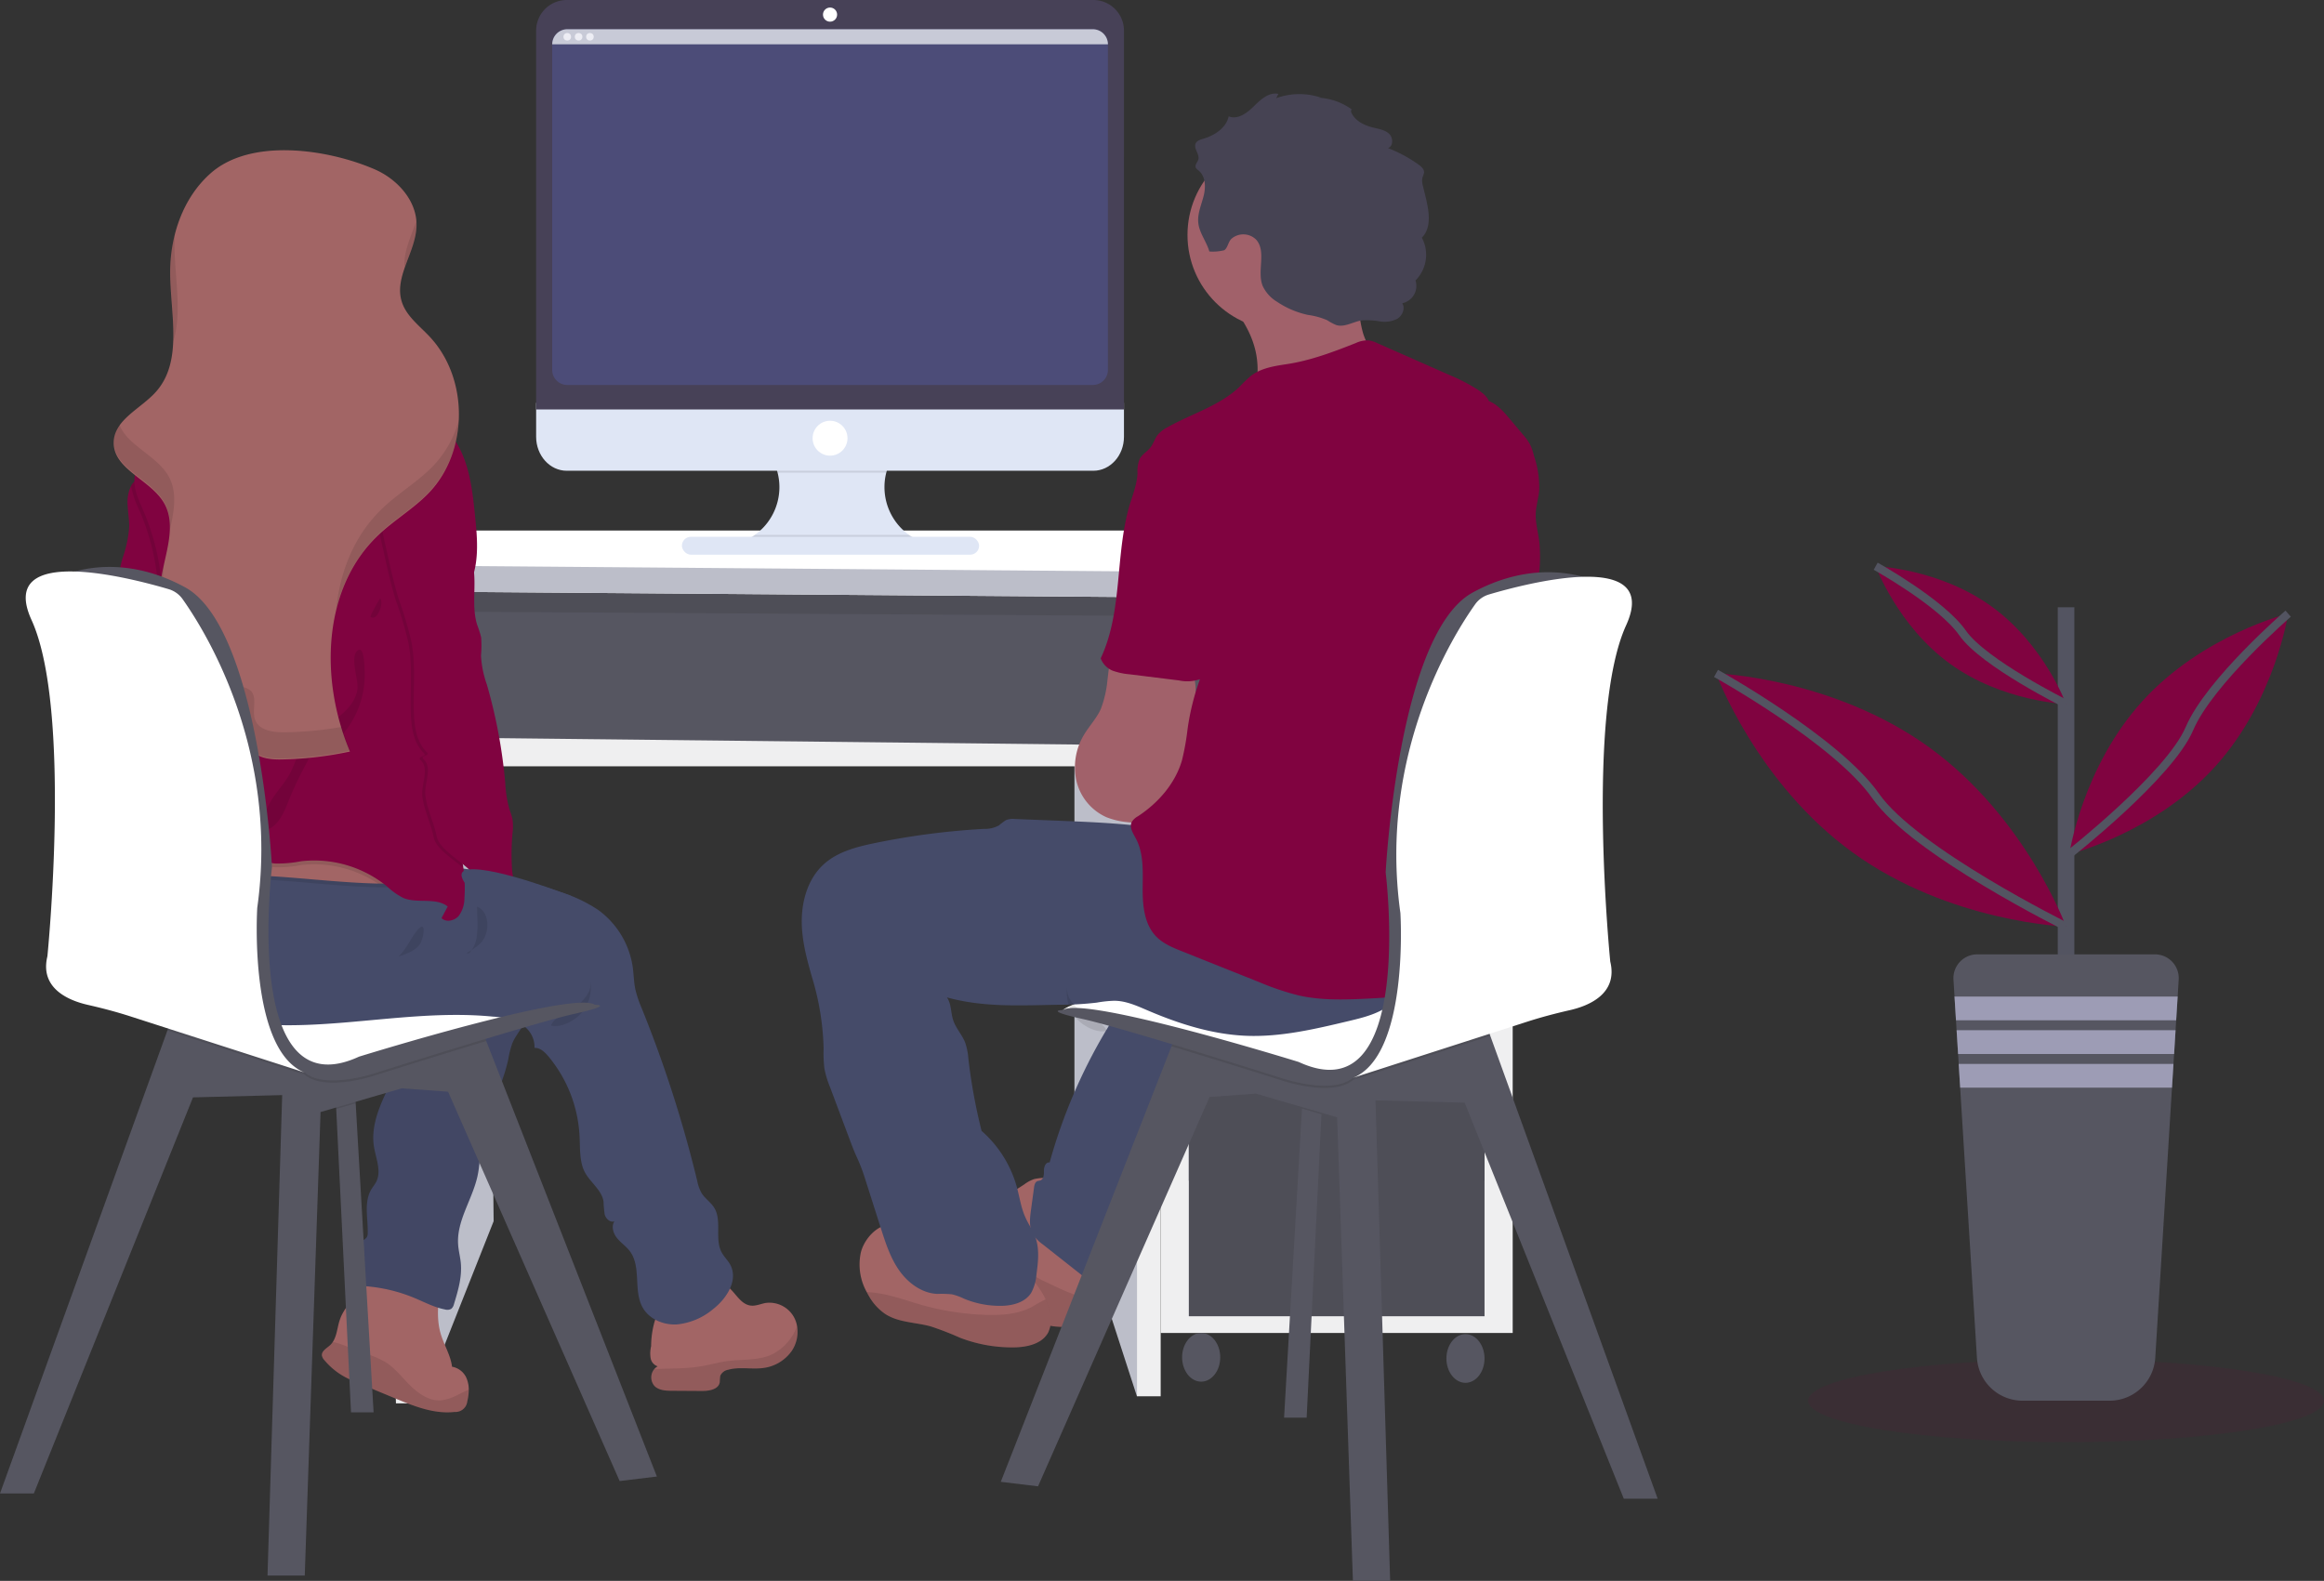<svg xmlns="http://www.w3.org/2000/svg" xmlns:xlink="http://www.w3.org/1999/xlink" width="572.067" height="389.201" viewBox="0 0 572.067 389.201"><rect x="0" y="0" width="572.067" height="389.201" fill="#333333" stroke="none"/><defs><style>.a{fill:#565661;}.b,.k,.n{opacity:0.1;}.c{fill:#bcbec9;}.d{fill:#efeff0;}.e{fill:#fff;}.f{fill:url(#a);}.g{fill:#a26565;}.h{fill:#454b69;}.i{opacity:0.05;}.j,.n{fill:#800340;}.l{fill:#a1616a;}.m{fill:#464353;}.o{fill:#535461;}.p{fill:#9d9cb5;}.q{fill:none;stroke:#535461;stroke-miterlimit:10;stroke-width:2px;}.r{fill:#dfe6f5;}.s{fill:#474157;}.t{fill:#4c4c78;}.u{fill:#c8cad7;}.v{fill:#ededf4;}</style><linearGradient id="a" x1="-0.03" y1="0.503" x2="0.97" y2="0.503" gradientUnits="objectBoundingBox"><stop offset="0" stop-color="gray" stop-opacity="0.251"/><stop offset="0.54" stop-color="gray" stop-opacity="0.122"/><stop offset="1" stop-color="gray" stop-opacity="0.102"/></linearGradient></defs><g transform="translate(-103.508 -69.57)"><rect class="a" width="184.671" height="42.762" transform="translate(201.626 211.896)"/><rect class="b" width="184.671" height="42.762" transform="translate(201.626 211.896)"/><path class="c" d="M384.37,427.03l1.3,114.159L367.9,586.029l-1.375-159Z" transform="translate(-160.649 -170.965)"/><path class="a" d="M362.99,371.84l179.8,1.082V404.77H362.99Z" transform="translate(-159.416 -151.734)"/><path class="c" d="M615.33,427.03l15.383,2.17V584.3l-15.383-47.44Z" transform="translate(-247.342 -170.965)"/><rect class="d" width="86.651" height="184.13" transform="translate(389.216 213.61)"/><rect class="a" width="72.785" height="141.538" transform="translate(396.148 218.724)"/><rect class="b" width="72.785" height="141.538" transform="translate(396.148 218.724)"/><rect class="a" width="72.785" height="31.412" transform="translate(396.148 221.624)"/><rect class="a" width="72.785" height="66.719" transform="translate(396.148 256.065)"/><rect class="a" width="72.785" height="66.719" transform="translate(396.148 326.902)"/><rect class="b" width="72.785" height="66.719" transform="translate(396.148 326.902)"/><ellipse class="a" cx="4.691" cy="5.994" rx="4.691" ry="5.994" transform="translate(394.493 397.74)"/><ellipse class="a" cx="4.691" cy="5.994" rx="4.691" ry="5.994" transform="translate(459.551 398.026)"/><path class="d" d="M356.334,564.179h6.281L360.889,364.32H351.35Z" transform="translate(-155.36 -149.114)"/><path class="d" d="M638.94,361.87V561.592h5.844V363.466Z" transform="translate(-255.569 -148.26)"/><path class="d" d="M366.46,419.38v7.154H544v-5.2Z" transform="translate(-160.625 -168.299)"/><path class="e" d="M372.651,341.26H597.725l32.708,10.829v6.281L349.69,356.207v-6.392Z" transform="translate(-154.782 -141.079)"/><path class="c" d="M349.69,354.39l280.743,2.274v6.281L349.69,360.782Z" transform="translate(-154.782 -145.654)"/><path class="f" d="M422.913,548.961l-1.3-.2V548.6c-.039-.306-.085-.606-.13-.912.534.423,1.042.847,1.512,1.271Z" transform="translate(-202.575 -265.738)"/><path class="g" d="M375.257,703.416c.847-.2,1.707-.358,2.567-.476a30.9,30.9,0,0,1,17.344,2.554c-.547,4.026-1.088,8.19.072,12.08.808,2.737,2.43,5.212,2.776,8.066a4.757,4.757,0,0,1,3.746,3.31,7.2,7.2,0,0,1,.371,2.319,12.38,12.38,0,0,1-.365,2.893,2.919,2.919,0,0,1-3.127,2.606c-5.043.573-9.988-1.414-14.68-3.362l-9.122-3.792c-1.069-.443-2.144-.893-3.167-1.44a17.35,17.35,0,0,1-5.076-4.15,2.313,2.313,0,0,1-.606-1.095c-.169-1.147,1.173-1.831,2.026-2.606a4.062,4.062,0,0,0,.652-.795c1.01-1.525,1.108-3.629,1.714-5.427,1.433-4.268,5.864-7.017,7.428-11.181.085-.228.163-.456.228-.691" transform="translate(-183.235 -319.587)"/><path class="b" d="M402.134,740.521a12.38,12.38,0,0,1-.365,2.893,2.919,2.919,0,0,1-3.127,2.606c-5.043.573-9.988-1.414-14.68-3.362l-9.122-3.792c-1.069-.443-2.144-.893-3.167-1.44a17.35,17.35,0,0,1-5.076-4.15,2.312,2.312,0,0,1-.606-1.095c-.169-1.147,1.173-1.831,2.026-2.606a4.063,4.063,0,0,0,.652-.8c2.515.541,5.636,2.124,7.558,2.737a22.957,22.957,0,0,1,5.5,2.3c2.4,1.538,4.124,3.909,6.157,5.864s4.659,3.734,7.493,3.492a12.386,12.386,0,0,0,4.261-1.473Z" transform="translate(-183.235 -328.838)"/><path class="h" d="M395.611,601.276a3.017,3.017,0,0,1-1.108,3.258c-.854.528-1.955.456-2.8,1.029-1.049.736-1.2,2.2-1.381,3.46-.652,4.346-2.808,8.288-4.652,12.282s-3.4,8.353-2.723,12.692c.463,2.945,1.909,6.086.554,8.737-.332.652-.827,1.231-1.205,1.863-1.857,3.1-.8,7.03-.873,10.64a2.1,2.1,0,0,1-.254,1.153,3.186,3.186,0,0,1-1.03.795,5.46,5.46,0,0,0-2.222,4.19,16.007,16.007,0,0,0,.586,4.861,2.893,2.893,0,0,0,.8,1.694,3,3,0,0,0,1.753.5,38.99,38.99,0,0,1,11.9,2.893c2.469,1.029,4.867,2.319,7.493,2.815a1.954,1.954,0,0,0,1.538-.163,2.117,2.117,0,0,0,.652-1.127c1.01-3.323,2.033-6.75,1.688-10.2-.15-1.485-.547-2.939-.652-4.424-.456-5.864,3.512-11.155,4.769-16.94.567-2.606.567-5.3.971-7.936,1.095-7.213,5.069-13.683,6.6-20.817a22.633,22.633,0,0,1,.99-3.909c1.14-2.763,3.779-5,3.838-7.995a3.115,3.115,0,0,0-.5-1.863,4.221,4.221,0,0,0-2.326-1.3,79.416,79.416,0,0,0-10.783-2.176,20.425,20.425,0,0,0-5.069-.352,14.92,14.92,0,0,0-6.2,2.189C393.448,598.663,395.064,599.035,395.611,601.276Z" transform="translate(-187.392 -282.186)"/><path class="i" d="M395.611,601.276a3.017,3.017,0,0,1-1.108,3.258c-.854.528-1.955.456-2.8,1.029-1.049.736-1.2,2.2-1.381,3.46-.652,4.346-2.808,8.288-4.652,12.282s-3.4,8.353-2.723,12.692c.463,2.945,1.909,6.086.554,8.737-.332.652-.827,1.231-1.205,1.863-1.857,3.1-.8,7.03-.873,10.64a2.1,2.1,0,0,1-.254,1.153,3.186,3.186,0,0,1-1.03.795,5.46,5.46,0,0,0-2.222,4.19,16.007,16.007,0,0,0,.586,4.861,2.893,2.893,0,0,0,.8,1.694,3,3,0,0,0,1.753.5,38.99,38.99,0,0,1,11.9,2.893c2.469,1.029,4.867,2.319,7.493,2.815a1.954,1.954,0,0,0,1.538-.163,2.117,2.117,0,0,0,.652-1.127c1.01-3.323,2.033-6.75,1.688-10.2-.15-1.485-.547-2.939-.652-4.424-.456-5.864,3.512-11.155,4.769-16.94.567-2.606.567-5.3.971-7.936,1.095-7.213,5.069-13.683,6.6-20.817a22.633,22.633,0,0,1,.99-3.909c1.14-2.763,3.779-5,3.838-7.995a3.115,3.115,0,0,0-.5-1.863,4.221,4.221,0,0,0-2.326-1.3,79.416,79.416,0,0,0-10.783-2.176,20.425,20.425,0,0,0-5.069-.352,14.92,14.92,0,0,0-6.2,2.189C393.448,598.663,395.064,599.035,395.611,601.276Z" transform="translate(-187.392 -282.186)"/><path class="a" d="M345.5,631.364H339.94L336.3,556.67l-.254-4.248,4.724-1.661.319,4.515Z" transform="translate(-150.029 -214.078)"/><path class="b" d="M341.093,555.275,336.3,556.67l-.254-4.248,4.724-1.661Z" transform="translate(-150.029 -214.078)"/><path class="a" d="M371.107,636.526l-9.167,1.108-42.234-95.851-11.389-.834-20,5.838-3.89,114.12h-9.167l3.61-118.29-21.951.56L217.743,640.69H209.41l41.2-113.964,1.59-4.391,61.4-2.1,15.305,8.581.2.5Z" transform="translate(-105.902 -203.44)"/><path class="b" d="M386.086,610.236c-13.194,3.974-26.89,8.314-26.89,8.314s-12.49,4.359-17.781,0a7.992,7.992,0,0,0-2.209-1.218,10.884,10.884,0,0,0,2.209,1.218L307.6,607.65l1.583-4.385,61.4-2.1,15.305,8.581Z" transform="translate(-162.894 -284.37)"/><path class="e" d="M332.206,583.088l25-5.558s59.735,11.116,64.178,15.559c0,0-47.785,9.721-53.063,13.031S331.646,613.092,332.206,583.088Z" transform="translate(-171.465 -276.136)"/><path class="j" d="M306.408,459.509c-1.955,6.2-7.291,11.78-13.787,12.047a2.4,2.4,0,0,1-1.375-.248,2.176,2.176,0,0,1-.5-2.606,11.279,11.279,0,0,0,1-2.671,1.749,1.749,0,0,0-.039-.58c-.169-.775-.8-1.466-1.544-1.3a2.606,2.606,0,0,0,.554-3.46,7.822,7.822,0,0,1-.795-1.069c-.541-1.108.3-2.352.652-3.538.723-2.606-1.114-5.212-1.264-7.929-.13-2.43,1.1-4.717,1.407-7.128.489-3.909-1.453-7.656-1.681-11.559a24.478,24.478,0,0,1,1.264-8.047,29.086,29.086,0,0,0,1.433-7.167c0-1.779-.306-3.538-.391-5.31a9.246,9.246,0,0,1,.854-4.717,3.773,3.773,0,0,1,2.144-1.831c2.137-.717,3.538.4,3.851,2.424.521,3.447.222,6.965.906,10.425a48.859,48.859,0,0,0,2.86,9.441c1.153,2.75,2.554,5.408,3.44,8.255a45.476,45.476,0,0,1,1.427,7.167C307.7,446.615,308.383,453.313,306.408,459.509Z" transform="translate(-156.418 -215.035)"/><path class="g" d="M524.851,722.832a10.105,10.105,0,0,1-7.121,4.2c-2.828.352-5.766-.358-8.509.417a2.606,2.606,0,0,0-1.955,1.505q-.1.794-.124,1.6c-.319,1.74-2.606,2.131-4.385,2.118l-7.337-.046c-1.525,0-3.212-.085-4.307-1.14a3.206,3.206,0,0,1-.065-4.222,2.652,2.652,0,0,1,.821-.652,2.606,2.606,0,0,1-1.759-2.092,7.78,7.78,0,0,1,.137-2.873c0-2.723.652-7.284,2.567-9.415,2.352-2.652,6.431-6.079,9.982-6.789a7.818,7.818,0,0,1,6.763,1.922c1.681,1.564,2.906,4.014,5.212,4.287,1.257.156,2.469-.437,3.714-.651a6.913,6.913,0,0,1,7.043,3.72,7.338,7.338,0,0,1,.652,2.039,8.47,8.47,0,0,1-1.329,6.079Z" transform="translate(-226.463 -320.655)"/><path class="b" d="M524.986,728.963a10.106,10.106,0,0,1-7.121,4.2c-2.828.352-5.766-.358-8.509.417a2.607,2.607,0,0,0-1.955,1.505q-.1.794-.124,1.6c-.319,1.74-2.606,2.131-4.385,2.118l-7.337-.046c-1.525,0-3.212-.085-4.307-1.14a3.206,3.206,0,0,1-.065-4.222c4.235-.176,8.4,0,12.621-.873,1.714-.345,3.4-.8,5.134-1.042,3.753-.534,7.747-.078,11.194-1.668a12.651,12.651,0,0,0,6.151-6.913A8.47,8.47,0,0,1,524.986,728.963Z" transform="translate(-226.597 -326.786)"/><path class="h" d="M435.389,654.426a16.322,16.322,0,0,1-8.946,3.766c-3.284.169-6.77-1.3-8.379-4.157-2.352-4.189-.267-10.014-3.147-13.859-.9-1.205-2.2-2.059-3.147-3.225s-1.5-2.919-.652-4.157c-1.023.391-2.1-.6-2.4-1.655a30.252,30.252,0,0,1-.293-3.258c-.476-2.834-3.258-4.652-4.593-7.167s-1.153-5.779-1.3-8.757a33.229,33.229,0,0,0-7.688-19.775c-.886-1.056-2.02-2.131-3.4-2.078a6.417,6.417,0,0,0-3.408-5.864,16.894,16.894,0,0,0-6.893-1.837c-24.062-2.372-49.134,6.574-72.108-.951-6.392-2.091-12.556-5.59-16.465-11.076a19.365,19.365,0,0,1-3.447-14.647v-.091c.906-4.626,3.349-5.766,7.4-7.877a88.771,88.771,0,0,1,14.588-6.118c9.773-3.056,20.3-4.157,30.382-1.916,4.711,1.055,9.252,2.8,13.969,3.825,1.857.4,3.727.691,5.61.932,2.925.365,5.864.606,8.809.945a133.262,133.262,0,0,1,27.665,6.222,36.23,36.23,0,0,1,9.558,4.483,21.176,21.176,0,0,1,8.5,13.982c.274,1.916.28,3.909.7,5.766a29.319,29.319,0,0,0,1.564,4.561,303.382,303.382,0,0,1,13.611,42.351,10.288,10.288,0,0,0,1.088,3.062c.834,1.349,2.267,2.254,3.108,3.6,1.955,3.18.072,7.617,1.8,10.927.6,1.147,1.6,2.052,2.2,3.2C441.611,647.343,438.725,651.839,435.389,654.426Z" transform="translate(-156.358 -262.55)"/><path class="b" d="M459.158,598.3a10.749,10.749,0,0,0,2.365-2.606,4.861,4.861,0,0,0,.717-3.369,9.637,9.637,0,0,1-2.535,8.288c-1.635,1.675-4.7,3.316-7.1,2.743C452.949,601.445,457.64,599.595,459.158,598.3Z" transform="translate(-213.422 -281.293)"/><path class="b" d="M361.541,547.088a4.372,4.372,0,0,1-2.893,2.984,12.053,12.053,0,0,1-4.294.5h-1.3c-17.1-.378-34.376-4.17-51.076-.554a36.989,36.989,0,0,0-5.9,1.74,26.651,26.651,0,0,0-6.783,3.909v-.091c.906-4.626,3.349-5.766,7.4-7.877a88.754,88.754,0,0,1,14.569-6.06c9.773-3.056,20.3-4.157,30.382-1.916,4.711,1.055,9.252,2.8,13.969,3.825,1.857.4,3.727.691,5.61.932A4.5,4.5,0,0,1,361.541,547.088Z" transform="translate(-156.514 -262.55)"/><path class="g" d="M360.528,540.51a4.365,4.365,0,0,1-2.893,2.991,11.9,11.9,0,0,1-4.294.5h-1.3c-17.1-.378-34.376-4.17-51.076-.554a37.647,37.647,0,0,0-5.9,1.733,26.845,26.845,0,0,0-7.069,4.17q-.749-2.059-1.492-4.124c-.6-1.642,1.3-2.007,1.668-3.479a7.928,7.928,0,0,0-.378-3.193,5.584,5.584,0,0,1-.1-.788,5.016,5.016,0,0,1,2.652-4.978c5.721-3.779,12.7-6.372,19.227-8.32a47.566,47.566,0,0,1,10.686-2.072,52.431,52.431,0,0,1,15.259,1.857,65.438,65.438,0,0,1,17.67,6.737c2.671,1.557,5.278,3.512,6.717,6.288a4.951,4.951,0,0,1,.632,3.238Z" transform="translate(-155.501 -256.903)"/><path class="b" d="M307.225,459.533c-1.955,6.2-7.291,11.78-13.787,12.047a2.4,2.4,0,0,1-1.375-.248,2.176,2.176,0,0,1-.5-2.606,11.271,11.271,0,0,0,1-2.671,1.746,1.746,0,0,0-.039-.58c3.447-4.861,6.789-9.773,8.112-15.527a8.3,8.3,0,0,0,.241-3.043,27.092,27.092,0,0,0-1.095-3.369,17.566,17.566,0,0,1-.143-6.209,57.337,57.337,0,0,0-4.457-26.772A25.119,25.119,0,0,1,293,404.294a3.772,3.772,0,0,1,2.144-1.831c2.137-.717,3.538.4,3.851,2.424.521,3.447.222,6.965.906,10.425a48.866,48.866,0,0,0,2.86,9.441c1.153,2.75,2.554,5.408,3.44,8.255a45.481,45.481,0,0,1,1.427,7.167C308.515,446.639,309.2,453.337,307.225,459.533Z" transform="translate(-157.235 -215.059)"/><path class="b" d="M361.229,540.5a4.365,4.365,0,0,1-2.893,2.991,11.9,11.9,0,0,1-4.294.5h-1.3a28.389,28.389,0,0,0-18.9-4.561,30.535,30.535,0,0,1-6.372.554c-4.294-.391-7.773-3.479-11.6-5.454a24.355,24.355,0,0,0-26.994,3.662l-.371.326a5.575,5.575,0,0,1-.1-.788,5.016,5.016,0,0,1,2.652-4.978c5.721-3.779,12.7-6.372,19.227-8.32a47.565,47.565,0,0,1,10.686-2.072,52.428,52.428,0,0,1,15.259,1.857,65.438,65.438,0,0,1,17.67,6.737c2.652,1.583,5.258,3.538,6.7,6.314a4.951,4.951,0,0,1,.632,3.238Z" transform="translate(-156.202 -256.89)"/><path class="j" d="M372.737,412.882l-.091.234c-1.459,3.786-4.144,6.985-5.864,10.673-2.17,4.672-2.7,9.91-3.186,15.044a78.158,78.158,0,0,0-.5,13.233c.834,10.868,6.144,21.176,7.565,31.835a35.388,35.388,0,0,1,.267,7.434,7.34,7.34,0,0,1-1.446,4.418c-1.043,1.16-3.069,1.616-4.19.5.5-.958,1.01-1.909,1.518-2.867-2.978-2.313-7.46-.652-10.94-2.1a17.615,17.615,0,0,1-4.04-2.873,28.329,28.329,0,0,0-21.1-6.164,30.11,30.11,0,0,1-6.372.56c-4.294-.4-7.773-3.479-11.6-5.454a24.368,24.368,0,0,0-26.994,3.655c-.912.847-2.137,1.837-3.258,1.3a2.711,2.711,0,0,1-1.01-1.1c-4.268-7.291-1.127-16.693,3.434-23.795s10.6-13.65,12.477-21.879a8.164,8.164,0,0,0,.241-3.043,27.076,27.076,0,0,0-1.095-3.369,17.568,17.568,0,0,1-.143-6.209,57.338,57.338,0,0,0-4.444-26.779c-1.043-2.43-2.28-4.893-2.28-7.532,0-4.157,2.978-7.6,5.441-10.946,2.834-3.844,5.212-8.1,8.8-11.259,3.4-3,8.327-4.841,12.536-3.316a78.148,78.148,0,0,1,21.866-2.131,16.748,16.748,0,0,1,7.4,1.616c2.385,1.3,4.1,3.623,6.444,5.01a35.122,35.122,0,0,0,5.551,2.222,22.941,22.941,0,0,1,11.963,10.7c2.606,5.05,3.258,10.855,3.831,16.51C374.066,402.34,374.588,407.872,372.737,412.882Z" transform="translate(-153.096 -200.647)"/><path class="b" d="M400.223,461.985c.834,10.868,6.144,21.176,7.565,31.835-2.841-2.4-6.8-4.822-7.323-7.617-.586-3.023-2.463-6.985-2.776-10.04s1.831-6.789-.417-8.887c-1.095-1.023,1.818-.736.749-1.785-2.4-2.339-3-5.942-3.147-9.285-.254-5.916.5-11.9-.593-17.716a89.162,89.162,0,0,0-3.1-10.5c-1.264-4.059-2.176-8.216-3.088-12.38a86.741,86.741,0,0,1-1.955-11.246c-.28-3.258-.15-6.711,1.3-9.682s4.391-5.382,7.688-5.336c11.024.143,9.122,15.09,11.546,22,.971,2.75,2.28,5.408,2.808,8.275a21.941,21.941,0,0,1,.313,3.4c-1.46,3.785-4.144,6.985-5.864,10.672-2.17,4.672-2.7,9.91-3.186,15.044A75.749,75.749,0,0,0,400.223,461.985Z" transform="translate(-190.218 -210.566)"/><path class="j" d="M407.79,411.055c.971,2.75,2.28,5.408,2.808,8.275.88,4.8-.482,9.9,1,14.556a25.339,25.339,0,0,1,.964,3.043,26.579,26.579,0,0,1-.039,4.5,25.69,25.69,0,0,0,1.44,7.1,126.816,126.816,0,0,1,4.528,24.212,30.355,30.355,0,0,0,1.036,6.516,21.653,21.653,0,0,1,.7,2.2,11.389,11.389,0,0,1,.124,3.017,57.385,57.385,0,0,0-.176,9.578,13.284,13.284,0,0,0,3.909,8.535c-2.137.463-4.4.925-6.483.241-2.932-.958-4.691-3.909-6.183-6.594-1.889-3.427-9.07-6.516-9.812-10.366-.58-3.017-2.456-6.978-2.769-10.04s1.824-6.783-.424-8.881c-1.088-1.023,1.824-.743.749-1.785-2.4-2.339-2.991-5.942-3.141-9.291-.254-5.91.489-11.891-.593-17.709a89.645,89.645,0,0,0-3.1-10.5c-1.264-4.053-2.176-8.21-3.088-12.38a85.827,85.827,0,0,1-1.955-11.246c-.28-3.258-.156-6.718,1.3-9.689s4.4-5.375,7.688-5.336C407.256,389.2,405.366,404.148,407.79,411.055Z" transform="translate(-190.618 -210.444)"/><path class="b" d="M368.912,424.413c1.029,1.205,2.352,2.528,3.909,2.293a.847.847,0,0,1-1.153.274,2.476,2.476,0,0,1-.867-1l-2.228-3.759c-.293-.489-2.313-3.336-2.808-1.694C365.569,421.227,368.41,423.827,368.912,424.413Z" transform="translate(-183.158 -221.255)"/><path class="b" d="M362.272,437.634a4.965,4.965,0,0,0-1.453-3.258,8.146,8.146,0,0,0-2.691-1.622,19.491,19.491,0,0,0-7.988-1.681c.964,1.407,4.059,2.248,5.61,3.043Q359.047,435.816,362.272,437.634Z" transform="translate(-177.717 -225.099)"/><path class="b" d="M367.125,476.923c-.45,3.336-3.18,5.864-5.942,7.819s-5.864,3.636-7.669,6.464c-1.251,1.955-1.811,4.222-2.873,6.261-1.173,2.248-2.925,4.137-4.326,6.248s-2.5,4.633-2.065,7.135a.841.841,0,0,0,.3.6.854.854,0,0,0,.828-.091c2.841-1.486,3.961-4.88,5.154-7.819a90.337,90.337,0,0,1,4.222-8.679,7.994,7.994,0,0,1,2.789-3.447,24.465,24.465,0,0,1,2.75-.958,9.246,9.246,0,0,0,3.395-2.665A22.375,22.375,0,0,0,368.9,472.6c-.039-1.166-.1-6.783-1.857-5.05S367.425,474.656,367.125,476.923Z" transform="translate(-175.631 -237.701)"/><path class="g" d="M351.615,283.217c5.6,2.443,10.425,7.819,10.249,13.911-.15,6.4-5.506,12.425-3.662,18.556,1.069,3.557,4.287,5.942,6.835,8.646,9.7,10.268,9.682,28.193-.052,38.442-3.727,3.909-8.516,6.691-12.458,10.425-13.9,13.1-14.491,35.751-7.05,53.336a86.736,86.736,0,0,1-17.344,1.955c-2.73,0-6.073-.463-7.063-3.01-.912-2.352.652-5.532-1.147-7.271a5.882,5.882,0,0,0-3.258-1.114c-7.336-1.186-13.357-7.043-16.106-13.943s-2.606-14.667-1.029-21.925c1.121-5.245,2.873-11.018.274-15.709-3.258-5.9-12.627-8.392-12.484-15.142.117-5.532,6.639-8.223,10.34-12.334,6.828-7.571,3.577-19.319,3.564-29.522,0-8.978,3.141-18.244,9.825-24.225C320.992,275.32,340.141,278.232,351.615,283.217Z" transform="translate(-155.827 -171.94)"/><g class="k" transform="translate(131.517 123.812)"><path d="M300.885,394.94c-2.86-5.16-10.373-7.714-12.119-12.79a7.225,7.225,0,0,0-1.407,4.079c-.143,6.75,9.213,9.239,12.484,15.149a12.308,12.308,0,0,1,1.3,6.789C302.175,403.632,303.081,398.9,300.885,394.94Z" transform="translate(-287.357 -331.869)"/><path d="M397.233,316.558c1.173-3.421,2.873-6.874,2.958-10.425a9.768,9.768,0,0,0-.033-1.153C398.849,308.9,396.842,312.707,397.233,316.558Z" transform="translate(-325.626 -304.98)"/><path d="M309.439,336.5c2.241-7.082.306-15.865.3-23.723,0-.951.039-1.909.111-2.86a37.624,37.624,0,0,0-1.16,9.291C308.7,324.821,309.687,330.907,309.439,336.5Z" transform="translate(-294.791 -306.701)"/><path d="M395.346,391.62c-3.727,3.909-8.516,6.691-12.458,10.425-7.037,6.626-10.653,15.7-11.559,25.326a37.248,37.248,0,0,1,10.516-18.9c3.909-3.714,8.731-6.483,12.458-10.425a27.685,27.685,0,0,0,7.265-17.631A26.46,26.46,0,0,1,395.346,391.62Z" transform="translate(-316.617 -331.267)"/><path d="M335.171,476.258c-2.73,0-6.073-.469-7.063-3.017-.912-2.346.652-5.525-1.147-7.271a5.9,5.9,0,0,0-3.258-1.114c-7.33-1.179-13.35-7.043-16.1-13.937a34.848,34.848,0,0,1-1.955-16.139c-.052.215-.1.43-.143.652-1.551,7.258-1.714,15.031,1.029,21.931s8.77,12.757,16.1,13.937a5.81,5.81,0,0,1,3.258,1.114c1.818,1.746.234,4.926,1.147,7.271.99,2.548,4.333,3.049,7.063,3.017a86.811,86.811,0,0,0,17.344-1.955,58.239,58.239,0,0,1-2.1-5.818A86.5,86.5,0,0,1,335.171,476.258Z" transform="translate(-293.293 -350.208)"/></g><path class="b" d="M384.37,452.391c1.609,1.212,3.356-3.408,2.359-4.561C386.462,448.13,384.123,452.221,384.37,452.391Z" transform="translate(-189.638 -230.943)"/><path class="b" d="M394.91,579.232c1.9-.652,3.909-1.3,5.147-2.867,1.023-1.258,1.863-6.248-.3-3.857C397.92,574.56,397.054,577.264,394.91,579.232Z" transform="translate(-193.317 -274.163)"/><path class="b" d="M423.23,571.366a7.485,7.485,0,0,1-1.74,4.242c-.2.208-.652.339-.71.059a16.475,16.475,0,0,0,3.362-2.372c2.2-2.183,2.5-7.558-.854-8.985C423.256,566.669,423.588,568.969,423.23,571.366Z" transform="translate(-202.331 -271.53)"/><path class="h" d="M445.692,556.757s-18.491-7.265-25.176-6.516,7.571,11.285,7.571,11.285l8.522,5.747s5.212-1.955,5.558-2.1S445.692,556.757,445.692,556.757Z" transform="translate(-201.617 -266.608)"/><path class="a" d="M264.84,439.012s13.891-8.053,32.226,1.955,21.391,68.9,21.391,68.9-7.5,60,21.417,46.651c0,0,52.776-16.387,58.06-12.777,0,0,5,0-5,2.222S344.3,560.429,344.3,560.429s-12.49,4.365-17.781,0-20.283.56-22.231-29.45a521.87,521.87,0,0,0-6.946-56.4L292.186,459.3Z" transform="translate(-147.995 -226.803)"/><path class="e" d="M259.426,532.4s6.112-60.842-3.909-82.793c-8.718-19.13,24.994-10.184,33.79-7.578a6.405,6.405,0,0,1,3.375,2.411c5.212,7.33,23.912,36.709,18.4,76.017,0,0-2.222,35.008,11.669,40.559l-42.8-13.787c-3.473-1.121-7-2.052-10.555-2.86C264.86,543.343,257.471,540.418,259.426,532.4Z" transform="translate(-144.249 -227.4)"/><path class="a" d="M694.53,633.364h5.558l3.642-74.694.248-4.248-4.724-1.661-.313,4.515Z" transform="translate(-274.939 -214.775)"/><path class="b" d="M701.3,557.275l4.789,1.394.248-4.248-4.724-1.661Z" transform="translate(-277.298 -214.775)"/><path class="g" d="M639.527,696.979a12.534,12.534,0,0,1-.782,2.984,5.272,5.272,0,0,1-2.378,2.971,6.283,6.283,0,0,1-2.4.476c-3.069.182-6.313.137-8.952-1.427a16.285,16.285,0,0,1-3.069-2.561,140.03,140.03,0,0,1-16.106-19.156c-.8-1.153-1.629-2.515-1.271-3.909a60.729,60.729,0,0,0,17.442-7.982,8.42,8.42,0,0,1,2.45-1.3,13.315,13.315,0,0,1,4.6-.169c1.479.241,1.544.287,2.111,1.955.938,2.821.782,5.864,1.837,8.685A26.906,26.906,0,0,0,635.441,682C638.165,686.554,640.256,691.93,639.527,696.979Z" transform="translate(-266.339 -307.234)"/><path class="b" d="M639.527,701.036a12.531,12.531,0,0,1-.782,2.984,5.272,5.272,0,0,1-2.378,2.971,6.283,6.283,0,0,1-2.4.475c-3.069.182-6.313.137-8.952-1.427a16.288,16.288,0,0,1-3.069-2.561,140.022,140.022,0,0,1-16.106-19.156c-.8-1.153-1.629-2.515-1.271-3.909a60.433,60.433,0,0,0,5.968-1.994l.1.072a21.891,21.891,0,0,1,4.867,5.48l4.561,6.418a18.9,18.9,0,0,0,2.86,3.453,19.136,19.136,0,0,0,4.424,2.658c2.144,1.036,4.287,2.072,6.516,2.906C635.3,699.987,637.735,700.214,639.527,701.036Z" transform="translate(-266.339 -311.29)"/><path class="h" d="M653.844,602.578a19.608,19.608,0,0,1-1.629,3.108,133.015,133.015,0,0,0-13.891,32.506c-.9-.2-1.407,1.023-1.4,1.955s0,2.1-.86,2.443c-.254.1-.541.1-.788.209-.547.248-.7.945-.782,1.544l-.769,5.642c-.267,1.955-.5,4.072.456,5.8a9.271,9.271,0,0,0,2.521,2.606l12.718,10.034c.521.41,1.166.847,1.792.619,1.427-.521.163-3.075,1.3-4.111.756-.71,1.955-.176,3-.261a3.4,3.4,0,0,0,2.75-2.684,12.767,12.767,0,0,0,.072-4.079,3.7,3.7,0,0,1,.208-1.831,4.444,4.444,0,0,1,1.557-1.492,16.719,16.719,0,0,0,6.848-14.1,7.817,7.817,0,0,1,.091-2.5,6.568,6.568,0,0,1,1.179-2.059,190.757,190.757,0,0,0,12.295-19.8c2.2-3.909,4.444-7.877,5.212-12.282a1.14,1.14,0,0,0-.938-1.564,44.326,44.326,0,0,0-5.825-1.394c-5.988-1.212-11.767-3.082-17.592-4.88S655.6,597.874,653.844,602.578Z" transform="translate(-276.448 -282.413)"/><path class="a" d="M587.5,638.526l9.174,1.108L638.9,543.783l11.389-.834,20.01,5.838,3.883,114.12h9.167l-3.61-118.29,21.951.56,39.172,97.512H749.2L708,528.726l-1.583-4.391-61.4-2.1-15.3,8.581-.2.5Z" transform="translate(-237.645 -204.137)"/><path class="b" d="M686.94,612.236c13.194,3.974,26.89,8.314,26.89,8.314s12.49,4.359,17.781,0a7.992,7.992,0,0,1,2.209-1.218,10.873,10.873,0,0,1-2.209,1.218l33.816-10.9-1.564-4.385-61.4-2.1-15.305,8.581Z" transform="translate(-295.072 -285.067)"/><path class="e" d="M735.1,585.088l-25-5.558s-59.735,11.116-64.178,15.559c0,0,47.785,9.721,53.063,13.031S735.659,615.092,735.1,585.088Z" transform="translate(-280.779 -276.833)"/><path class="g" d="M615.549,710.934c-1.505,2.867-5.212,3.675-8.47,3.72a35.762,35.762,0,0,1-13.24-2.365,76.989,76.989,0,0,0-7.213-2.8c-3.708-1.016-7.819-.932-11.077-2.971a13.03,13.03,0,0,1-4.163-4.515c-.189-.319-.371-.651-.541-.99a13.953,13.953,0,0,1-1.414-9.825c.867-3.271,4.014-6.874,7.662-6.822,4.333.065,9.5,2.118,13.683,3.18,5.212,1.3,10.425,2.808,15.031,5.564a22.484,22.484,0,0,1,9.083,9.715,16.464,16.464,0,0,1,.86,2.424A7.6,7.6,0,0,1,615.549,710.934Z" transform="translate(-253.998 -313.363)"/><path class="b" d="M616.5,719.837c-1.505,2.867-5.212,3.675-8.47,3.72a35.764,35.764,0,0,1-13.24-2.365,77.052,77.052,0,0,0-7.213-2.8c-3.707-1.016-7.819-.932-11.076-2.971a13.032,13.032,0,0,1-4.163-4.515c-.189-.319-.371-.651-.541-.99.651.052,1.251.117,1.577.15,4,.385,7.819,1.844,11.637,2.945a65.365,65.365,0,0,0,16.289,2.541c3.909.111,7.988-.176,11.4-2.085a29.943,29.943,0,0,1,3.167-1.74,16.443,16.443,0,0,1,.86,2.424A7.726,7.726,0,0,1,616.5,719.837Z" transform="translate(-254.953 -322.266)"/><path class="h" d="M635.952,533.656c-8.47-1.388-17.1-1.727-25.684-2.065l-10.5-.417a4.762,4.762,0,0,0-2.209.267,14.389,14.389,0,0,0-1.727,1.3,7.143,7.143,0,0,1-3.675.867,182.957,182.957,0,0,0-26.818,3.479c-4.561.932-9.3,2.15-12.725,5.3-3.623,3.329-5.212,8.405-5.336,13.318s1.166,9.741,2.528,14.458a65.865,65.865,0,0,1,2.847,17.5,32.74,32.74,0,0,0,.189,4.932,23.6,23.6,0,0,0,1.375,4.561l4.8,12.8c.424,1.121.84,2.235,1.3,3.329s.906,1.955,1.3,2.984c.586,1.407,1.049,2.867,1.512,4.32l3.193,10.027.417,1.3c1.153,3.61,2.332,7.284,4.509,10.386s5.545,5.6,9.33,5.792a28.566,28.566,0,0,1,3.662.1,14.8,14.8,0,0,1,3,1.088,22.917,22.917,0,0,0,8.972,1.753c2.834,0,5.981-.788,7.519-3.173a11.057,11.057,0,0,0,1.3-4.444c.41-3.088.808-6.313-.241-9.246-.652-1.753-1.746-3.258-2.5-4.984-1.055-2.352-1.4-4.952-2.085-7.434a28.393,28.393,0,0,0-8.666-13.787,135.9,135.9,0,0,1-3.258-17.84,15.7,15.7,0,0,0-.788-3.909c-.762-1.955-2.307-3.538-2.952-5.532-.606-1.85-.424-3.988-1.525-5.584,9.167,2.522,18.244,1.955,27.763,1.8a75.841,75.841,0,0,0,9.122-.521,28.676,28.676,0,0,1,4.274-.456c2.945,0,5.708,1.3,8.411,2.45,7.643,3.258,15.7,5.818,24,6.17,8.568.358,17.038-1.655,25.411-3.649,3.681-.88,7.506-1.831,10.425-4.248s4.561-6.776,2.763-10.093c-1.368-2.5-4.2-3.721-6.848-4.763-7.323-2.893-14.686-5.714-21.742-9.213C655.818,547.338,647.759,535.61,635.952,533.656Z" transform="translate(-246.405 -259.972)"/><path class="l" d="M656.813,482.2c-1.023,2.215-2.743,4.027-4.013,6.112a15.487,15.487,0,0,0-1.955,11.5,13.084,13.084,0,0,0,7.33,8.92,18.4,18.4,0,0,0,5.082,1.225c2.294.28,4.737.339,6.763-.769a9.875,9.875,0,0,0,3.6-3.766,38.182,38.182,0,0,0,3.662-9.526c1.688-6.073,3.128-12.3,2.919-18.6-.072-2.17-.5-4.613-2.3-5.864a7.733,7.733,0,0,0-3.023-.99l-8.594-1.538c-1.661-.3-4.561-1.518-6-.319s-1.551,4.743-1.8,6.4A27.043,27.043,0,0,1,656.813,482.2Z" transform="translate(-282.368 -237.994)"/><path class="l" d="M810.328,447.133l-2.248,18.843a86.688,86.688,0,0,0-.8,10.138c0,1.889.059,3.987-1.192,5.4a4.924,4.924,0,0,1-2.241,1.349c-2.73.847-5.708.091-8.314-1.075a6.876,6.876,0,0,1-3.772-3.114,7.739,7.739,0,0,1-.489-3.3c0-11.239,1.062-22.961,6.933-32.539a7.1,7.1,0,0,1,2.065-2.385c1.629-1.043,3.759-.749,5.6-.182,1.134.345,4.2.73,4.919,1.74S810.484,445.836,810.328,447.133Z" transform="translate(-331.419 -228.128)"/><circle class="l" cx="23.456" cy="23.456" r="23.456" transform="translate(395.816 103.953)"/><path class="l" d="M715.28,348.728a12.1,12.1,0,0,1-1.453,5.212q17.963-2.737,35.836-6.1a16.83,16.83,0,0,1-8.314-9.773,27.6,27.6,0,0,1-1.055-6.965,80.494,80.494,0,0,1,.215-11.213c-4.17.437-8.119,2-12.093,3.342a119.233,119.233,0,0,1-12.178,3.408c-1.987.443-3.988.821-5.994,1.173-2.346.417-3.473.41-1.844,2.469C712.771,335.781,715.892,341.372,715.28,348.728Z" transform="translate(-302.282 -186.363)"/><path class="j" d="M705.962,356.205c-3.095.463-6.34.984-8.809,2.9a33.242,33.242,0,0,0-2.678,2.574c-4.906,4.763-11.832,6.678-17.788,10.04a7.82,7.82,0,0,0-2.528,1.987c-.652.906-.984,2.059-1.668,2.958-.795,1.042-2.052,1.694-2.671,2.847a8.034,8.034,0,0,0-.547,3.6c-.15,2.691-1.166,5.245-1.955,7.819-3.616,12.321-1.635,26.062-7.108,37.7a5.3,5.3,0,0,0,2.88,3.01,16.351,16.351,0,0,0,4.274.919l12.125,1.505a9.573,9.573,0,0,0,5.154-.306,60.551,60.551,0,0,0-3.056,12.334,61.451,61.451,0,0,1-1.368,7.636c-1.668,5.734-5.864,10.51-10.835,13.774a4.007,4.007,0,0,0-1.531,1.414c-.651,1.3.313,2.763,1,4.04,1.987,3.7,1.714,8.144,1.688,12.34s.4,8.8,3.329,11.813c1.733,1.779,4.1,2.743,6.411,3.662l18.967,7.578a66.091,66.091,0,0,0,9.656,3.258c5,1.14,10.19,1.095,15.318.873q5.082-.215,10.151-.651a7.9,7.9,0,0,0,3.838-1.01,7.166,7.166,0,0,0,2.248-3.049c2.639-5.74,3.525-12.438,7.617-17.247,2.808-3.3,7.167-5.942,7.486-10.262.15-2.15-.808-4.242-.821-6.4,0-2.652,1.388-5.173,1.3-7.819-.176-4.307-4.235-7.591-4.88-11.852-1.642-10.8,3.844-21.593,7.213-31.985.606-1.857,1.388-3.909,3.173-4.7s4.3-.378,4.939-2.137a37.972,37.972,0,0,0,1.785-14.3c-.117-2.717-1.082-5.375-.971-8.1.078-1.916.691-3.779.854-5.688a24.149,24.149,0,0,0-1.3-8.542,13.38,13.38,0,0,0-1.016-2.88,13.677,13.677,0,0,0-1.694-2.326l-3.173-3.773c-1.486-1.766-3.056-3.6-5.212-4.489-.7-1.727-2.925-2.919-4.522-3.87a46.314,46.314,0,0,0-4.978-2.443l-17.944-7.923a7.347,7.347,0,0,0-2.131-.691,6.9,6.9,0,0,0-3.167.651C717.54,353.169,711.826,355.332,705.962,356.205Z" transform="translate(-285.759 -196.975)"/><path class="m" d="M699.393,295.966c-.691-2.43-2.456-4.528-2.723-7.043-.241-2.235.743-4.4,1.3-6.574s.541-4.835-1.186-6.281c-.287-.248-.652-.469-.756-.834-.208-.652.45-1.245.652-1.9.371-1.3-1.238-2.743-.652-3.994.332-.684,1.166-.925,1.9-1.14,2.789-.827,5.616-2.665,6.222-5.512,2.183.912,4.509-.8,6.183-2.463s3.733-3.558,6.04-3.056l-.515,1.049a16.68,16.68,0,0,1,11.031-.124h-1.095a15.129,15.129,0,0,1,8.724,2.952c-.28,0-.306.417-.2.652.912,2.131,3.258,3.258,5.519,3.786,1.362.326,2.841.56,3.838,1.538s1.016,3.017-.3,3.486a34.277,34.277,0,0,1,7.564,4.1c.652.476,1.388,1.121,1.3,1.955a6.371,6.371,0,0,1-.4,1.218,4.217,4.217,0,0,0,.137,2.085l.723,2.984c.795,3.316,1.42,7.31-1,9.715a8.92,8.92,0,0,1-1.57,10.529,4.339,4.339,0,0,1-3.258,5.61c.8,1.251.065,3.036-1.2,3.818a6.967,6.967,0,0,1-4.326.652,18.467,18.467,0,0,0-4.437-.248c-2.144.332-4.242,1.792-6.307,1.14a14.15,14.15,0,0,1-2.209-1.186,17.926,17.926,0,0,0-4.73-1.3,21.853,21.853,0,0,1-7.643-3.258,8.96,8.96,0,0,1-3.512-3.909c-1.433-3.623.977-8.372-1.557-11.324a4.477,4.477,0,0,0-6.092-.274c-.827.736-.938,2.287-1.8,2.841A11.369,11.369,0,0,1,699.393,295.966Z" transform="translate(-298.195 -164.479)"/><path class="b" d="M650.618,600.3a10.746,10.746,0,0,1-2.365-2.606,4.86,4.86,0,0,1-.717-3.369,9.637,9.637,0,0,0,2.535,8.288c1.635,1.674,4.7,3.317,7.1,2.743C656.827,603.445,652.136,601.595,650.618,600.3Z" transform="translate(-281.294 -281.99)"/><path class="a" d="M778.314,441.012s-13.891-8.053-32.226,1.955-21.391,68.9-21.391,68.9,7.5,60-21.417,46.651c0,0-52.776-16.387-58.06-12.777,0,0-5,0,5,2.222s48.639,14.465,48.639,14.465,12.49,4.365,17.781,0,20.283.56,22.231-29.45a521.9,521.9,0,0,1,6.945-56.4l5.154-15.279Z" transform="translate(-280.099 -227.5)"/><path class="e" d="M818.855,534.4s-6.112-60.842,3.909-82.793c8.718-19.13-24.994-10.184-33.79-7.578a6.4,6.4,0,0,0-3.375,2.411c-5.212,7.33-23.912,36.709-18.4,76.017,0,0,2.222,35.008-11.669,40.559l42.8-13.787c3.473-1.121,7-2.052,10.555-2.86C813.421,545.343,820.809,542.418,818.855,534.4Z" transform="translate(-318.972 -228.097)"/><ellipse class="n" cx="63.488" cy="10.197" rx="63.488" ry="10.197" transform="translate(548.599 404.223)"/><rect class="o" width="4.085" height="91.98" transform="translate(610.041 219.076)"/><path class="a" d="M1037.816,588.592l-.254,4.144-.365,5.864-.15,2.437-.359,5.864-.156,2.437-.365,5.864-4.118,66.5a11.272,11.272,0,0,1-11.246,10.529H999.387a11.258,11.258,0,0,1-11.233-10.568l-4.131-66.511-.358-5.864-.15-2.437-.371-5.864-.15-2.437-.358-5.864-.261-4.144a5.864,5.864,0,0,1,5.825-6.2H1032a5.864,5.864,0,0,1,5.818,6.242Z" transform="translate(-398.011 -277.815)"/><path class="p" d="M1002.746,517.36l-.365,5.844h-54.2l-.365-5.844Z" transform="translate(-363.196 -202.44)"/><path class="p" d="M1002.507,530.08l-.358,5.851H948.975l-.365-5.851Z" transform="translate(-363.471 -206.872)"/><path class="p" d="M1002.267,542.8l-.365,5.844H949.765L949.4,542.8Z" transform="translate(-363.747 -211.304)"/><path class="j" d="M945.143,494.371c23.795,17.214,33.7,44.136,33.7,44.136s-28.668-.984-52.47-18.2-33.7-44.13-33.7-44.13S921.355,477.164,945.143,494.371Z" transform="translate(-366.761 -240.821)"/><path class="q" d="M892.68,476.18s29.757,16.517,39.308,30.193,46.86,32.135,46.86,32.135" transform="translate(-366.761 -240.821)"/><path class="j" d="M981.519,445.584c12.953,9.363,18.348,24.023,18.348,24.023s-15.637-.541-28.558-9.9S953,435.68,953,435.68,968.572,436.214,981.519,445.584Z" transform="translate(-387.779 -226.709)"/><path class="q" d="M953,435.68s16.2,8.992,21.391,16.432S999.9,469.607,999.9,469.607" transform="translate(-387.779 -226.709)"/><path class="j" d="M1044.172,475.1c-14.875,16.348-18.022,37.712-18.022,37.712s20.974-5.147,35.836-21.5,18.022-37.712,18.022-37.712S1059.047,458.754,1044.172,475.1Z" transform="translate(-413.268 -232.953)"/><path class="q" d="M1080.021,453.61s-19.377,16.758-24.3,28.3-29.568,30.9-29.568,30.9" transform="translate(-413.268 -232.957)"/><path class="r" d="M568.382,412.05v1.486H524.33V412.33a14.808,14.808,0,0,0,3.4-1.811,14.471,14.471,0,0,0,6.046-11.767,14.277,14.277,0,0,0-.45-3.564,14.484,14.484,0,0,0-8-9.6h42.755a14.485,14.485,0,0,0-8,9.6,14.282,14.282,0,0,0-.443,3.564,14.465,14.465,0,0,0,6.04,11.767,14.9,14.9,0,0,0,2.7,1.531Z" transform="translate(-238.412 -209.256)"/><path class="b" d="M568.615,385.59a14.484,14.484,0,0,0-8,9.6H533.861a14.484,14.484,0,0,0-8-9.6Z" transform="translate(-238.945 -209.256)"/><path class="r" d="M446.92,373.94v8.366c0,4.613,3.375,8.359,7.545,8.359h129.6c4.17,0,7.552-3.746,7.552-8.359V373.94Z" transform="translate(-211.439 -205.196)"/><path class="b" d="M568.382,425.381v1.486H524.33v-1.205a14.81,14.81,0,0,0,3.4-1.811h37.947A14.907,14.907,0,0,0,568.382,425.381Z" transform="translate(-238.412 -222.587)"/><rect class="r" width="73.163" height="4.411" rx="2.206" transform="translate(271.362 201.725)"/><path class="s" d="M591.618,229.275a7.545,7.545,0,0,0-7.552-7.545h-129.6a7.539,7.539,0,0,0-7.545,7.545v93.257h144.7Z" transform="translate(-211.439 -152.16)"/><path class="t" d="M589.781,236.494v80.141a3.714,3.714,0,0,1-3.714,3.72H456.694a3.714,3.714,0,0,1-3.714-3.72V236.494a3.662,3.662,0,0,1,.5-1.857,3.714,3.714,0,0,1,3.219-1.857H586.067a3.714,3.714,0,0,1,3.714,3.714Z" transform="translate(-213.551 -156.01)"/><circle class="e" cx="1.74" cy="1.74" r="1.74" transform="translate(306.09 71.427)"/><circle class="e" cx="4.294" cy="4.294" r="4.294" transform="translate(303.536 173.161)"/><path class="u" d="M589.788,236.494H453a3.714,3.714,0,0,1,3.714-3.714h129.36a3.714,3.714,0,0,1,3.714,3.714Z" transform="translate(-213.558 -156.01)"/><circle class="v" cx="0.932" cy="0.932" r="0.932" transform="translate(242.211 77.695)"/><circle class="v" cx="0.932" cy="0.932" r="0.932" transform="translate(245 77.695)"/><circle class="v" cx="0.932" cy="0.932" r="0.932" transform="translate(247.789 77.695)"/></g></svg>